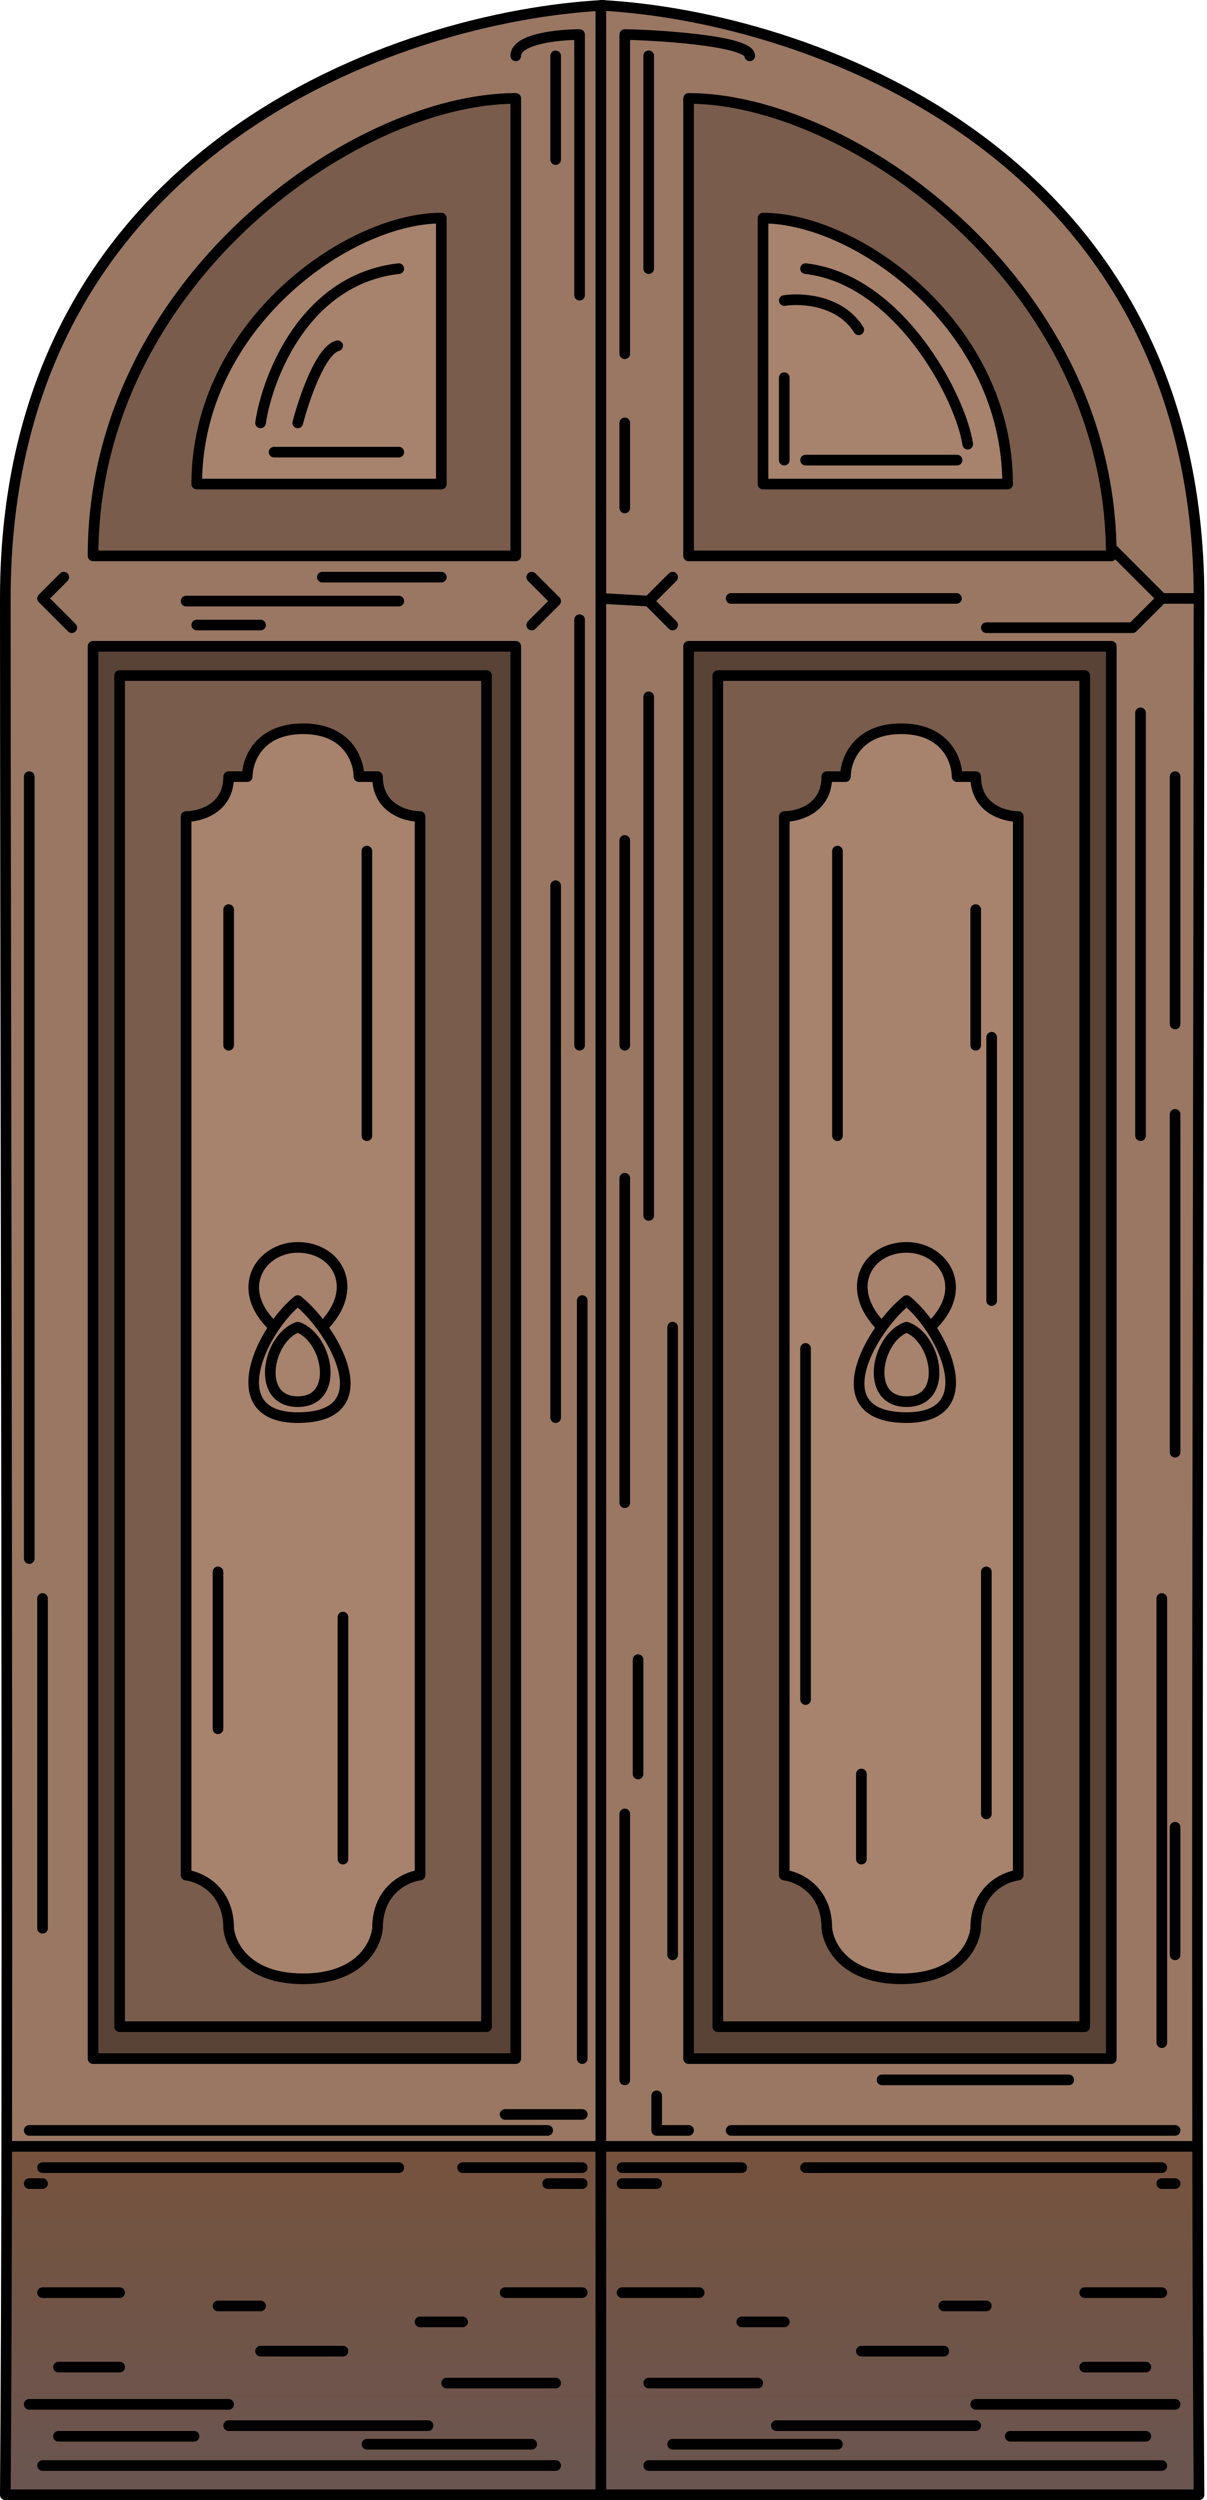 <svg width="227" height="470" viewBox="0 0 227 470" fill="none" xmlns="http://www.w3.org/2000/svg">
<path d="M113.5 469H1C1.142 451.225 1.223 428.725 1.264 403.5H113.5V469Z" fill="url(#paint0_linear_363_462)"/>
<path d="M1 112.5C1 28.085 75.333 3 113.5 1V403.5H1.264C1.413 309.995 1 179.048 1 112.5Z" fill="#997763"/>
<path d="M97 104.5H17.5C17.5 53.3 66.5 18.5 97 18.5V104.5Z" fill="#795C4B"/>
<path d="M83 91H37C37 61.233 65.352 41 83 41V91Z" fill="#A7826C"/>
<path d="M97 121.5H17.5V387H97V121.5Z" fill="#584336"/>
<path d="M91.5 127H22.5V381H91.5V127Z" fill="#795C4B"/>
<path d="M43 146C43 152 37.667 153.5 35 153.5V352.5C37.667 352.833 43 355.3 43 362.5C43.333 365.833 46.5 372 57 372C67.5 372 70.667 365.833 71 362.5C71 355.3 76.333 352.833 79 352.5V153.5C76.333 153.5 71 152 71 146H67.5C67.5 143 65.4 137 57 137C48.6 137 46.5 143 46.5 146H43Z" fill="#A7826C"/>
<path d="M1.264 403.5C1.413 309.995 1 179.048 1 112.5C1 28.085 75.333 3 113.5 1V403.5M1.264 403.5C1.223 428.725 1.142 451.225 1 469H113.5V403.5M1.264 403.5H113.5M51.548 249.5C52.897 247.509 54.46 245.746 56 244.5C57.54 245.746 59.176 247.509 60.622 249.5M51.548 249.5C46.765 256.562 44.689 266.5 56 266.5C68.481 266.5 65.75 256.562 60.622 249.5M51.548 249.5C43.861 242.3 49 234.5 56 234.5C63.5 234.5 67.881 242.3 60.622 249.5M8 463.5H104.5M11 458H36.5M5.5 452H43M43 456H80.5M69 459.5H100M84 448H104.5M49 442H64.5M11 445H22.5M8 431H22.5M95 431H109.5M79 436.5H87M41 433.5H49M8 407.5H75M87 407.5H109.5M103 410.5H109.5M5.5 410.5H8M5.5 400.5C7.5 400.5 71.333 400.5 103 400.5M95 397.5H109.5M5.5 146V293M8 300.5V362.5M109.5 387V244.5M104.5 266.5V166.5M109 116.5V196.5M13.5 118L8 112.5L12 108.5M100 108.5L104.5 113L100 117.5M35 113H75M83 108.5H60.622M37 117.5H49M109 55.5V6.5C105 6.5 97 7.3 97 10.5M104.5 10.5V30M49 79.5C50.333 70.667 57.4 52.5 75 50.5M56 79.5C57.167 75 60.3 65.8 63.5 65M51.548 85H75M69 160V213.5M43 171V196.5M41 295.5V325M64.5 304V349.5M17.5 104.5H97V18.5C66.5 18.5 17.5 53.3 17.5 104.5ZM37 91H83V41C65.352 41 37 61.233 37 91ZM17.5 121.5H97V387H17.5V121.5ZM22.5 127H91.5V381H22.5V127ZM35 153.5C37.667 153.5 43 152 43 146H46.5C46.5 143 48.6 137 57 137C65.4 137 67.5 143 67.5 146H71C71 152 76.333 153.5 79 153.5V352.5C76.333 352.833 71 355.3 71 362.5C70.667 365.833 67.5 372 57 372C46.5 372 43.333 365.833 43 362.5C43 355.3 37.667 352.833 35 352.5V153.5ZM56 249.5C50.312 251.5 48 263.5 56 263.5C64 263.5 61.688 251.5 56 249.5Z" stroke="black" stroke-width="2" stroke-linecap="round" stroke-linejoin="round"/>
<path d="M113 469H225.5C225.358 451.225 225.277 428.725 225.236 403.5H113V469Z" fill="url(#paint1_linear_363_462)"/>
<path d="M225.5 112.5C225.5 28.085 151.167 3 113 1V403.5H225.236C225.087 309.995 225.5 179.048 225.5 112.5Z" fill="#997763"/>
<path d="M129.5 104.5H209C209 53.3 160 18.5 129.5 18.5V104.5Z" fill="#795C4B"/>
<path d="M143.5 91H189.5C189.5 61.233 161.148 41 143.5 41V91Z" fill="#A7826C"/>
<path d="M129.5 121.5H209V387H129.5V121.5Z" fill="#584336"/>
<path d="M135 127H204V381H135V127Z" fill="#795C4B"/>
<path d="M183.5 146C183.5 152 188.833 153.5 191.5 153.5V352.5C188.833 352.833 183.5 355.3 183.5 362.5C183.167 365.833 180 372 169.5 372C159 372 155.833 365.833 155.5 362.5C155.5 355.3 150.167 352.833 147.5 352.5V153.5C150.167 153.5 155.5 152 155.5 146H159C159 143 161.1 137 169.5 137C177.9 137 180 143 180 146H183.5Z" fill="#A7826C"/>
<path d="M225.5 112.5C225.5 28.085 151.167 3 113 1V112.5M225.5 112.5C225.5 179.048 225.087 309.995 225.236 403.5M225.5 112.5H218.5M225.236 403.5C225.277 428.725 225.358 451.225 225.5 469H113V403.5M225.236 403.5H113M113 403.5V112.5M174.952 249.5C173.604 247.509 172.04 245.746 170.5 244.5C168.96 245.746 167.324 247.509 165.878 249.5M174.952 249.5C179.735 256.562 181.811 266.5 170.5 266.5C158.019 266.5 160.75 256.562 165.878 249.5M174.952 249.5C182.64 242.3 177.5 234.5 170.5 234.5C163 234.5 158.619 242.3 165.878 249.5M218.5 463.5H122M215.5 458H190M221 452H183.5M183.5 456H146M157.5 459.5H126.5M142.5 448H122M177.5 442H162M215.5 445H204M218.5 431H204M131.5 431H117M147.5 436.5H139.5M185.5 433.5H177.5M218.5 407.5H151.5M139.5 407.5H117M123.5 410.5H117M221 410.5H218.5M221 400.5C219 400.5 169.167 400.5 137.5 400.5M221 146V192.5M218.5 300.5V362.5V384M117.5 282.5V221.5M122 228.5V131M117.5 158V196.5M218.5 112.5L213 118H185.5M218.5 112.5L214.5 108.5L208.986 102.986M126.5 108.5L122 113M122 113L126.5 117.5M122 113L113 112.5M137.5 112.5H179.878M141 10.5C141 7.5 121.5 6.5 117.5 6.5V54V66.5M122 10.5V50.5M182 83.5C180.667 74.667 169.1 52.5 151.5 50.5M157.5 160V213.5M183.5 171V196.5M185.5 295.5V341M162 333.5V349.5M117.5 79.5V95.5M180 86.5H151.5M147.5 71V86.5M147.5 56.5C150.707 56 157.998 56.4 161.5 62M208.986 102.986C208.033 52.615 159.698 18.5 129.5 18.5V104.5H209C209 103.994 208.995 103.489 208.986 102.986ZM126.5 249.5V367.5M117.5 391V341M120 312V333.5M123.5 394V400.5H129.5M165.878 391H201M221 367.5V343.5M214.5 134V213.5M221 209.5V273M186.5 195V244.5M151.5 319.5V253.5M189.5 91H143.5V41C161.148 41 189.5 61.233 189.5 91ZM209 121.5H129.5V387H209V121.5ZM204 127H135V381H204V127ZM191.5 153.5C188.833 153.5 183.5 152 183.5 146H180C180 143 177.9 137 169.5 137C161.1 137 159 143 159 146H155.5C155.5 152 150.167 153.5 147.5 153.5V352.5C150.167 352.833 155.5 355.3 155.5 362.5C155.833 365.833 159 372 169.5 372C180 372 183.167 365.833 183.5 362.5C183.5 355.3 188.833 352.833 191.5 352.5V153.5ZM170.5 249.5C176.188 251.5 178.5 263.5 170.5 263.5C162.5 263.5 164.812 251.5 170.5 249.5Z" stroke="black" stroke-width="2" stroke-linecap="round" stroke-linejoin="round"/>
<defs>
<linearGradient id="paint0_linear_363_462" x1="57.25" y1="403.5" x2="57.25" y2="469" gradientUnits="userSpaceOnUse">
<stop stop-color="#76533D"/>
<stop offset="1" stop-color="#6A5551"/>
</linearGradient>
<linearGradient id="paint1_linear_363_462" x1="169.25" y1="403.5" x2="169.25" y2="469" gradientUnits="userSpaceOnUse">
<stop stop-color="#76533D"/>
<stop offset="1" stop-color="#6A5551"/>
</linearGradient>
</defs>
</svg>
